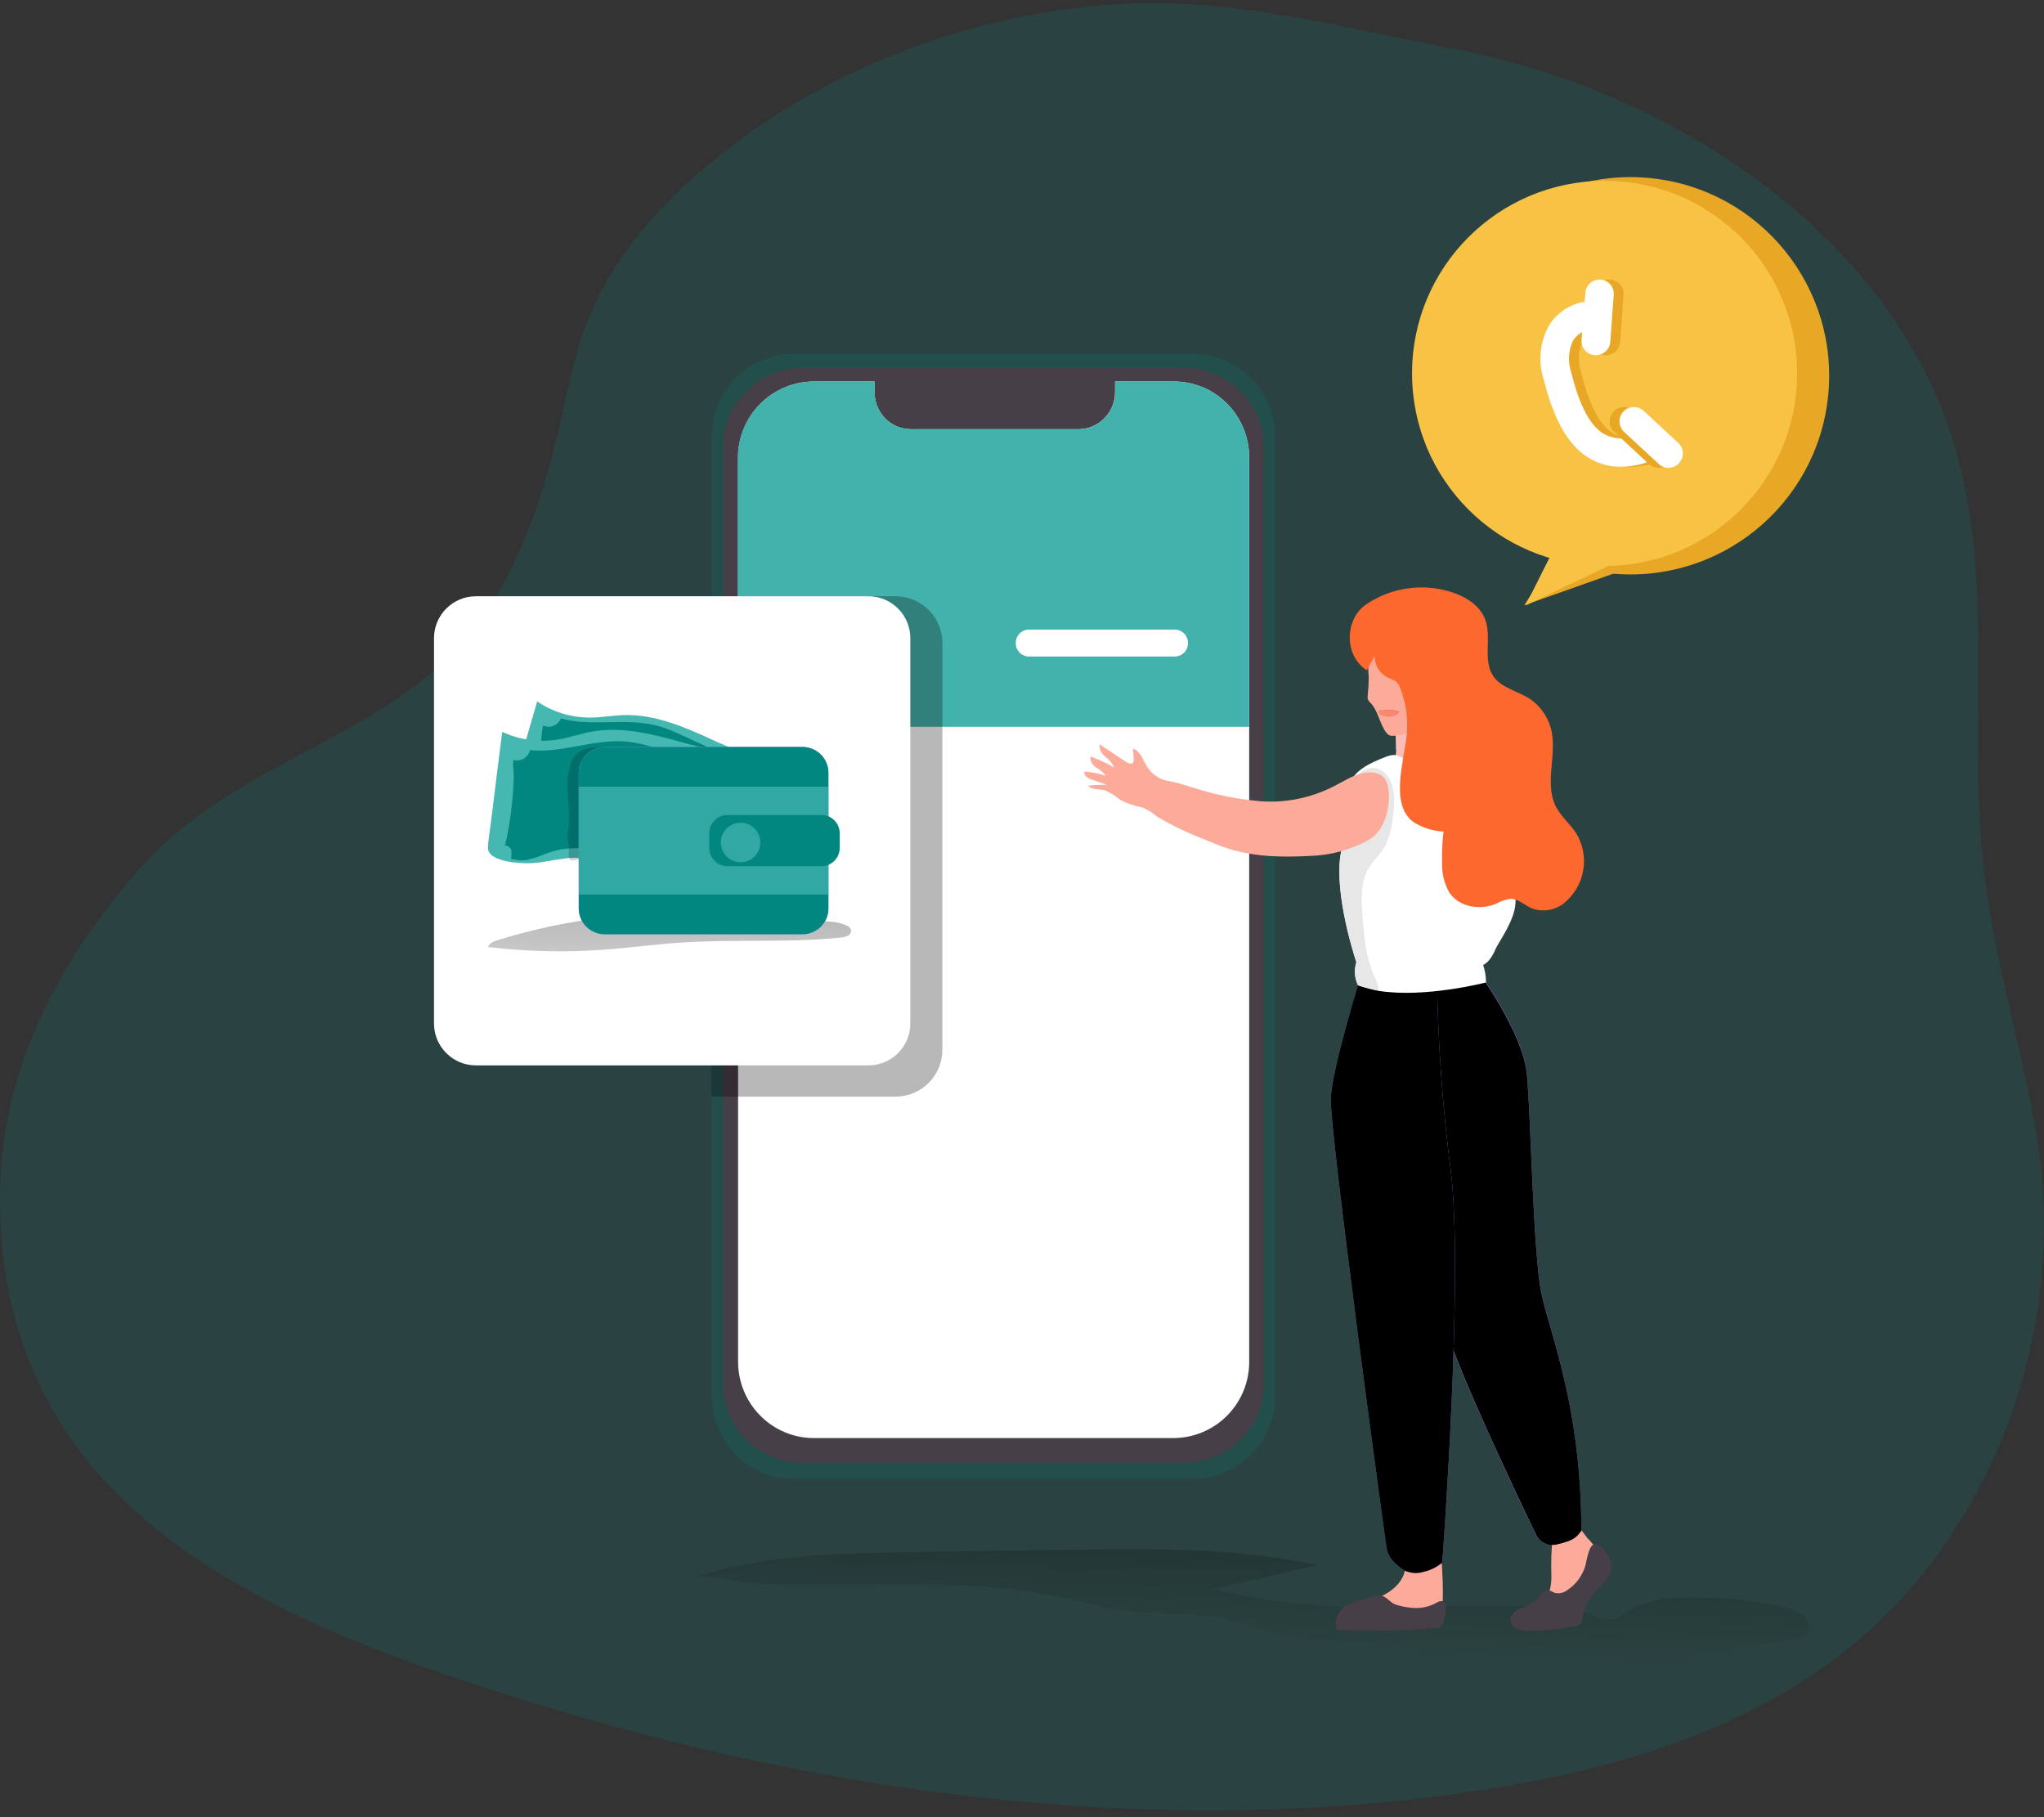 <svg width="207" height="184" viewBox="0 0 207 184" fill="none" xmlns="http://www.w3.org/2000/svg">
<rect x="0" y="0" width="207" height="184" fill="#333333" stroke="none"/>
<g clip-path="url(#clip0_49_4826)">
<path opacity="0.18" d="M114.538 0.354C113.964 0.354 113.332 0.412 112.723 0.458C100.588 1.302 88.853 5.15 78.573 11.658C76.533 12.96 74.565 14.373 72.677 15.89C67.15 20.328 62.191 25.75 59.565 32.334C58.197 35.783 57.496 39.412 56.692 43.011C54.485 52.544 50.946 62.387 43.297 68.482C33.764 76.083 22.174 78.693 13.889 88.243C5.694 97.69 -0.017 108.597 -2.97501e-05 121.361C-2.97501e-05 153.14 27.426 164.179 53.1 172.148C83.463 181.612 115.762 185.947 147.429 181.641C160.847 179.812 174.436 176.288 185.354 168.325C201.742 156.411 209.62 134.551 206.219 114.778C204.495 104.745 201.461 95.678 200.639 85.368C199.57 71.926 201.828 58.144 197.892 45.012C191.342 23.226 168.587 8.984 147.205 4.942C136.288 2.884 125.789 -0.083 114.538 0.354Z" fill="#018780"/>
<path d="M182.074 163.218C182.325 163.337 182.552 163.501 182.746 163.701C182.976 163.925 183.123 164.22 183.164 164.539C183.205 164.857 183.136 165.18 182.97 165.455C182.612 165.812 182.131 166.018 181.625 166.03L163.812 168.801C160.698 169.284 157.56 169.767 154.417 169.612C152.931 169.537 151.455 169.319 150.01 168.962C147.326 168.301 144.769 167.162 142.057 166.662C139.345 166.162 136.644 166.489 133.932 166.317C130.691 166.116 127.611 164.788 124.457 164.017C120.061 162.982 115.447 163.781 111.2 162.608C106.755 161.411 102.188 160.718 97.588 160.544C92.922 160.332 88.25 160.47 83.584 160.475C81.246 160.475 78.907 160.475 76.568 160.343C74.89 160.263 71.65 159.262 70.115 159.768C76.919 157.514 84.176 157.319 91.313 157.175C97.599 157.056 103.884 156.964 110.166 156.899C117.952 156.824 125.807 156.801 133.421 158.474L122.865 160.918C128.308 162.173 133.88 162.785 139.466 162.741L146.539 162.62C149.165 162.58 151.791 162.62 154.417 162.62C155.526 162.62 156.75 162.43 157.865 162.511C158.98 162.591 160.192 163.183 161.313 163.592C161.939 163.889 162.633 164.013 163.324 163.954C163.944 163.765 164.527 163.472 165.048 163.086C167.254 161.769 169.938 161.717 172.483 161.786C175.389 161.786 178.284 162.143 181.102 162.85C181.437 162.941 181.763 163.064 182.074 163.218Z" fill="url(#paint0_linear_49_4826)"/>
<path opacity="0.18" d="M120.79 35.823H80.412C75.81 35.823 72.08 39.555 72.08 44.16V141.409C72.08 146.014 75.81 149.746 80.412 149.746H120.79C125.392 149.746 129.122 146.014 129.122 141.409V44.16C129.122 39.555 125.392 35.823 120.79 35.823Z" fill="#018780"/>
<path d="M119.94 37.254H81.262C76.813 37.254 73.206 40.863 73.206 45.315V140.058C73.206 144.51 76.813 148.119 81.262 148.119H119.94C124.389 148.119 127.996 144.51 127.996 140.058V45.315C127.996 40.863 124.389 37.254 119.94 37.254Z" fill="#473F47"/>
<path d="M126.508 46.373V137.868C126.514 138.879 126.321 139.881 125.94 140.817C125.559 141.754 124.997 142.606 124.287 143.325C123.576 144.044 122.732 144.616 121.8 145.009C120.869 145.401 119.87 145.606 118.86 145.612H82.406C81.07 145.614 79.757 145.261 78.602 144.589C77.427 143.905 76.452 142.924 75.776 141.744C75.099 140.565 74.744 139.228 74.746 137.868V46.373C74.737 44.331 75.538 42.367 76.975 40.915C78.411 39.463 80.364 38.641 82.406 38.629H88.572V39.779C88.579 40.51 88.801 41.222 89.21 41.828C89.618 42.434 90.195 42.907 90.87 43.188C91.318 43.367 91.796 43.458 92.278 43.458H109.217C110.204 43.452 111.147 43.056 111.842 42.355C112.536 41.655 112.925 40.708 112.924 39.721V38.629H118.888C120.863 38.63 122.759 39.401 124.175 40.779C124.919 41.507 125.509 42.377 125.91 43.339C126.311 44.3 126.514 45.332 126.508 46.373Z" fill="white"/>
<path d="M126.507 46.373V73.592H74.723V46.373C74.718 45.36 74.913 44.355 75.297 43.418C75.681 42.48 76.246 41.627 76.959 40.907C77.673 40.188 78.521 39.616 79.456 39.225C80.39 38.834 81.392 38.632 82.405 38.629H88.582V39.779C88.59 40.51 88.812 41.222 89.221 41.828C89.629 42.434 90.207 42.907 90.881 43.188C91.329 43.367 91.807 43.458 92.289 43.458H109.228C110.215 43.452 111.158 43.056 111.853 42.355C112.547 41.655 112.936 40.708 112.935 39.721V38.629H118.899C120.874 38.63 122.77 39.401 124.186 40.779C124.928 41.508 125.516 42.379 125.915 43.34C126.314 44.301 126.515 45.333 126.507 46.373Z" fill="#44B2AC"/>
<path d="M72.063 111.04H90.772C92.03 111.019 93.228 110.499 94.103 109.594C94.978 108.689 95.458 107.474 95.438 106.216V65.192C95.448 64.569 95.335 63.95 95.106 63.371C94.877 62.792 94.536 62.263 94.103 61.816C93.669 61.368 93.152 61.011 92.581 60.763C92.009 60.516 91.395 60.383 90.772 60.374H72.063V111.04Z" fill="url(#paint1_linear_49_4826)"/>
<path d="M87.945 60.374H48.199C45.853 60.374 43.952 62.276 43.952 64.623V103.628C43.952 105.975 45.853 107.877 48.199 107.877H87.945C90.29 107.877 92.191 105.975 92.191 103.628V64.623C92.191 62.276 90.29 60.374 87.945 60.374Z" fill="white"/>
<path d="M160.749 155.732C160.749 155.732 162.507 157.388 162.162 158.566C161.817 159.745 160.237 160.527 160.019 161.964C159.8 163.402 158.95 164.184 158.18 164.184H154.503C154.503 164.184 153.928 163.172 155.307 162.867C156.686 162.562 157.192 160.872 157.106 159.302C157.072 158.082 157.116 156.86 157.238 155.646L160.151 154.944L160.749 155.732Z" fill="#FCAB9A"/>
<path d="M145.878 156.433C145.878 156.433 146.51 163.448 145.74 163.844H135.845C135.845 163.844 135.845 162.666 137.431 162.407C139.017 162.148 141.804 161.188 142.275 159.049C142.746 156.91 145.878 156.433 145.878 156.433Z" fill="#FCAB9A"/>
<path d="M152.911 106.106C150.883 101.398 149.642 100.052 149.878 98.586C150.056 97.499 149.337 78.324 149.337 78.324C149.096 78.244 148.613 78.175 148.349 78.117C147.935 78.021 147.551 77.821 147.235 77.536C146.919 77.252 146.679 76.892 146.539 76.49C146.1 75.09 145.892 73.627 145.924 72.16L145.666 72.212L141.293 73.109C141.293 73.109 141.39 74.529 141.39 75.869V75.903C141.401 76.463 141.23 77.01 140.903 77.464C140.575 77.917 140.109 78.251 139.575 78.416L138.54 78.721C137.537 81.84 136.894 85.063 136.627 88.329C136.322 93.193 139.552 95.309 136.627 105.037C133.599 114.961 154.038 108.7 152.911 106.106Z" fill="#FCBDBA"/>
<path d="M149.878 98.58C149.878 98.58 154.216 104.6 154.624 108.665C155.032 112.73 155.256 127.018 156.118 130.985C156.98 134.953 160.14 142.582 160.14 154.944C159.843 155.461 159.363 155.848 158.796 156.031C158.408 156.167 158.013 156.281 157.612 156.37C157.201 156.465 156.769 156.416 156.389 156.231C156.01 156.045 155.705 155.735 155.526 155.352C153.389 150.896 146.562 136.528 146.212 133.55C145.965 131.44 143.81 117.451 139.109 109.275C137.96 107.308 139.805 99.5 139.805 99.5L149.878 98.58Z" fill="#AF89FF"/>
<path d="M160.145 154.978C159.854 155.483 159.388 155.864 158.835 156.048H158.83C158.44 156.184 158.043 156.297 157.64 156.387C157.229 156.482 156.799 156.432 156.42 156.247C156.041 156.062 155.738 155.752 155.56 155.369C153.417 150.913 146.596 136.545 146.245 133.561C145.616 129.145 144.695 124.775 143.487 120.481C142.396 116.577 140.959 112.512 139.12 109.32C137.971 107.348 139.815 99.546 139.815 99.546L149.877 98.632C149.877 98.632 154.215 104.646 154.623 108.717C155.031 112.787 155.255 127.075 156.117 131.037C156.979 134.998 160.145 142.576 160.145 154.978Z" fill="url(#paint2_linear_49_4826)"/>
<path d="M158.83 156.019C158.44 156.155 158.043 156.268 157.64 156.358C157.23 156.453 156.799 156.404 156.42 156.218C156.042 156.033 155.738 155.723 155.56 155.341C153.417 150.885 146.596 136.516 146.246 133.532C145.625 129.109 144.711 124.731 143.511 120.429C143.802 119.946 144.272 119.597 144.819 119.461C145.367 119.324 145.946 119.409 146.43 119.699H146.464C148.447 120.78 149.136 124.701 149.481 126.719C150.015 129.939 149.808 133.354 151.119 136.332C151.82 137.931 152.94 139.339 153.463 141.013C153.776 142.391 153.976 143.793 154.061 145.204C154.45 148.044 155.584 150.73 157.347 152.989C158.066 153.892 158.928 154.875 158.83 156.019Z" fill="url(#paint3_linear_49_4826)"/>
<path d="M141.293 73.103C141.293 73.103 141.391 74.524 141.391 75.863C143.844 75.794 145.137 73.489 145.666 72.207L141.293 73.103Z" fill="#FCBDBA"/>
<path d="M140.516 74.323C140.551 74.361 140.592 74.394 140.637 74.42C140.76 74.488 140.899 74.52 141.039 74.512C141.594 74.501 142.143 74.392 142.66 74.19C143.456 73.966 144.211 73.614 144.895 73.15C145.585 72.63 146.062 71.879 146.24 71.034C146.335 70.271 146.362 69.501 146.32 68.734C146.32 67.67 146.464 66.348 145.849 65.416C145.274 64.571 144.246 64.364 143.326 64.312C142.039 64.232 140.419 64.249 139.407 65.215C139.116 65.504 138.896 65.856 138.764 66.244C138.579 66.996 138.529 67.775 138.614 68.544C138.612 69.17 138.577 69.796 138.511 70.418C138.494 70.533 138.494 70.649 138.511 70.763C138.576 70.934 138.685 71.085 138.827 71.201C139.586 72.028 139.718 73.288 140.39 74.19C140.426 74.24 140.469 74.284 140.516 74.323Z" fill="#FCAB9A"/>
<path d="M140.689 64.209C140.689 64.209 142.275 68.579 144.712 69.228C147.148 69.878 148.205 69.199 148.205 69.199C146.993 68.097 146.195 66.611 145.947 64.991C145.947 64.991 141.885 62.127 140.689 64.209Z" fill="#473F47"/>
<path d="M141.735 72.063C141.588 72.234 141.402 72.369 141.194 72.456C140.985 72.542 140.759 72.579 140.534 72.563C140.345 72.55 140.163 72.486 140.006 72.379C139.85 72.272 139.725 72.125 139.644 71.954C140.337 71.791 141.062 71.829 141.735 72.063Z" fill="#F8756E"/>
<path d="M138.719 98.092L137.472 97.706C137.472 97.706 137.437 97.614 137.38 97.442C137.787 97.731 138.24 97.951 138.719 98.092Z" fill="#FCBDBA"/>
<path d="M137.816 98.856C137.816 98.856 134.972 108.004 134.788 111.12C134.604 114.237 140.229 155.393 140.454 156.813C140.678 158.233 142.298 159.026 142.298 159.026C142.861 159.311 143.513 159.363 144.114 159.17C144.831 159.019 145.501 158.693 146.062 158.221C146.062 158.221 148.274 128.898 146.906 118.399C146.07 111.915 145.606 105.388 145.516 98.85L137.816 98.856Z" fill="#AF89FF"/>
<path d="M146.062 158.227C145.497 158.695 144.826 159.019 144.108 159.17C143.579 159.332 143.011 159.314 142.493 159.118C142.423 159.096 142.355 159.065 142.292 159.026C142.292 159.026 140.666 158.164 140.454 156.813C140.241 155.462 134.61 114.237 134.794 111.12C134.977 108.004 137.816 98.856 137.816 98.856H145.522C145.607 105.394 146.069 111.921 146.907 118.405C148.274 128.887 146.062 158.227 146.062 158.227Z" fill="url(#paint4_linear_49_4826)"/>
<path d="M153.469 91.514C153.377 93.239 151.705 95.498 151.469 96.068C150.895 97.482 150.205 97.706 150.205 97.706C150.389 98.279 150.486 98.876 150.492 99.477C150.492 99.477 144.373 101.076 139.644 100.334C138.924 100.226 138.217 100.045 137.535 99.793C137.178 99.061 137.116 98.219 137.362 97.442C136.914 96.068 134.955 89.686 135.891 85.914C136.115 85 136.38 84.097 136.679 83.194C136.943 82.406 137.075 81.619 137.334 80.831C137.507 80.474 137.563 80.072 137.494 79.681C137.457 79.566 137.388 79.464 137.294 79.387C137.2 79.311 137.086 79.263 136.966 79.25C136.903 79.245 136.84 79.256 136.783 79.282C136.725 79.308 136.675 79.349 136.638 79.399C137.242 77.91 138.862 77.209 140.333 76.64C140.598 76.523 140.883 76.457 141.172 76.444C141.57 76.496 141.949 76.646 142.275 76.881C142.603 77.071 142.936 77.243 143.281 77.41C144.234 77.855 145.246 78.161 146.286 78.319C146.82 78.403 147.361 78.435 147.901 78.416C148.24 78.416 148.947 78.175 149.245 78.319C149.877 78.629 150.469 80.618 150.774 81.245C151.678 83.089 152.576 84.933 153.469 86.776C153.564 88.354 153.564 89.936 153.469 91.514Z" fill="white"/>
<path d="M141.063 82.7C140.987 83.731 140.718 84.74 140.27 85.672C140.139 85.907 139.989 86.13 139.822 86.339C139.46 86.811 139.029 87.236 138.701 87.736C137.742 89.208 137.851 91.14 137.994 92.911C138.15 94.877 138.333 96.884 139.098 98.661C139.372 99.176 139.557 99.734 139.644 100.311C138.924 100.203 138.217 100.022 137.535 99.77C137.178 99.038 137.116 98.196 137.362 97.419C136.914 96.045 134.955 89.662 135.891 85.891C136.115 84.977 136.38 84.074 136.679 83.171C136.943 82.383 137.075 81.596 137.334 80.808C137.507 80.451 137.563 80.049 137.494 79.658C137.457 79.543 137.388 79.441 137.294 79.364C137.2 79.288 137.086 79.24 136.966 79.227C137.125 78.951 137.318 78.696 137.54 78.468C137.75 78.221 138.017 78.029 138.317 77.908C138.617 77.787 138.942 77.74 139.264 77.772C139.677 77.841 140.057 78.043 140.345 78.347C141.333 79.497 141.258 81.21 141.063 82.7Z" fill="#E7E7E7"/>
<path d="M141.591 72.183C141.591 72.183 141.493 72.621 140.442 72.552C140.442 72.552 139.551 72.5 139.58 72.017C140.247 71.817 140.965 71.877 141.591 72.183Z" fill="#FA8870"/>
<path d="M127.801 81.142C125.623 80.97 123.471 80.561 121.382 79.923C120.4 79.641 119.417 79.273 118.429 79.095C117.988 79.038 117.565 78.887 117.187 78.653C116.81 78.419 116.487 78.107 116.239 77.738C115.78 77.036 115.521 76.076 114.745 75.794L114.809 76.864C114.831 76.986 114.809 77.113 114.745 77.22C114.59 77.421 114.28 77.301 114.073 77.163L111.355 75.369C111.339 75.609 111.383 75.85 111.483 76.069C111.584 76.288 111.737 76.478 111.93 76.622C112.327 76.897 112.64 77.277 112.832 77.721C112.071 77.266 111.267 76.891 110.43 76.599C110.418 76.819 110.465 77.037 110.566 77.233C110.667 77.428 110.819 77.592 111.005 77.709C111.38 77.927 111.715 78.209 111.993 78.543C111.295 78.335 110.58 78.192 109.855 78.117C109.689 78.485 110.149 78.801 110.522 78.928L112.119 79.468C111.479 79.456 110.838 79.481 110.2 79.543C110.551 80.015 111.258 79.871 111.821 80.003C112.394 80.228 112.924 80.549 113.389 80.952C114.107 81.342 114.883 81.614 115.688 81.757C116.235 81.991 116.743 82.309 117.193 82.7C118.723 83.597 120.324 84.366 121.98 85C122.79 85.339 123.606 85.678 124.445 85.942C127.077 86.77 129.881 86.817 132.633 86.667C134.741 86.619 136.805 86.054 138.644 85.023C140.258 84.114 140.873 81.642 140.603 79.848C140.568 79.447 140.42 79.065 140.178 78.744C139.93 78.482 139.603 78.309 139.247 78.249C137.937 77.979 136.673 78.773 135.489 79.399C133.144 80.699 130.477 81.303 127.801 81.142Z" fill="#FCAB9A"/>
<path d="M138.426 67.877L139.207 66.422C139.202 66.885 139.329 67.34 139.575 67.733C139.82 68.125 140.173 68.439 140.592 68.636C140.877 68.725 141.148 68.855 141.396 69.021C141.597 69.225 141.747 69.473 141.833 69.746C142.353 71.117 142.578 72.582 142.494 74.046C142.35 76.582 140.615 81.343 143.115 83.217C144.035 83.809 145.095 84.148 146.189 84.2C146.069 85.229 146.021 86.264 146.045 87.299C145.997 88.364 146.246 89.421 146.763 90.352C147.757 91.865 149.901 92.198 151.527 91.502C151.978 91.243 152.476 91.076 152.992 91.014C153.791 91.014 154.423 91.68 155.158 91.991C155.708 92.184 156.298 92.232 156.871 92.131C157.445 92.031 157.983 91.784 158.434 91.416C159.441 90.581 160.116 89.413 160.336 88.123C160.557 86.833 160.308 85.506 159.635 84.384C159.06 83.51 158.256 82.826 157.716 81.935C156.21 79.445 157.848 76.3 157.014 73.586C156.647 72.38 155.858 71.347 154.791 70.677C153.578 69.924 151.998 69.636 151.205 68.429C150.148 66.825 151.079 64.559 150.418 62.748C149.924 61.403 148.631 60.546 147.321 60.063C145.838 59.532 144.251 59.36 142.689 59.56C141.128 59.76 139.635 60.326 138.334 61.213C136.202 62.668 136.058 66.365 138.426 67.877Z" fill="#FC682D"/>
<path d="M118.963 63.749H104.213C103.47 63.749 102.868 64.351 102.868 65.094V65.134C102.868 65.877 103.47 66.48 104.213 66.48H118.963C119.706 66.48 120.308 65.877 120.308 65.134V65.094C120.308 64.351 119.706 63.749 118.963 63.749Z" fill="white"/>
<path d="M143.235 157.215C143.183 157.909 142.925 158.572 142.493 159.118C142.423 159.096 142.355 159.065 142.292 159.026C142.292 159.026 140.666 158.164 140.454 156.813C140.241 155.462 134.61 114.237 134.794 111.12C134.977 108.004 137.816 98.856 137.816 98.856L137.535 99.793C137.764 99.885 138.684 100.144 139.184 100.253C141.534 100.759 138.299 102.317 137.632 104.1C136.972 106.198 136.673 108.393 136.747 110.591C136.673 112.475 136.81 114.361 137.155 116.214C137.558 118.1 138.305 119.894 138.718 121.78C139.534 125.678 138.718 129.784 139.425 133.711C139.609 134.746 139.89 135.752 140.074 136.787C140.363 138.853 140.469 140.94 140.39 143.025C140.39 145.963 140.482 148.97 141.54 151.696C142.229 153.512 143.355 155.266 143.235 157.215Z" fill="url(#paint5_linear_49_4826)"/>
<path d="M143.384 162.827C142.843 162.808 142.306 162.731 141.781 162.597C141.569 162.553 141.363 162.486 141.166 162.396C140.701 162.148 140.356 161.631 139.833 161.562C139.609 161.544 139.384 161.574 139.172 161.648L138.081 161.936C137.556 162.056 137.047 162.235 136.564 162.47C136.06 162.71 135.654 163.116 135.414 163.62C135.328 163.816 135.19 164.736 135.334 164.885C135.445 164.981 135.589 165.03 135.736 165.023C138.962 165.194 142.195 165.134 145.413 164.845C145.591 164.847 145.767 164.803 145.924 164.718C146.171 164.563 146.349 163.569 146.395 163.298C146.516 162.557 146.355 161.803 145.533 162.258C144.879 162.631 144.138 162.827 143.384 162.827Z" fill="#473F47"/>
<path d="M160.554 158.532C160.262 159.526 159.634 160.388 158.778 160.97C158.589 161.128 158.363 161.238 158.122 161.289C157.881 161.34 157.63 161.331 157.393 161.263C157.261 161.19 157.125 161.124 156.985 161.067C156.82 161.042 156.65 161.059 156.493 161.117C156.336 161.175 156.197 161.273 156.089 161.401C155.853 161.642 155.675 161.936 155.422 162.154C154.949 162.466 154.435 162.71 153.894 162.879C153.382 163.12 152.882 163.62 152.98 164.19C153.101 164.925 154.026 165.121 154.75 165.121C156.291 165.115 157.829 164.978 159.347 164.713C159.589 164.69 159.819 164.596 160.008 164.443C160.18 164.207 160.284 163.929 160.307 163.638C160.432 162.876 160.744 162.157 161.214 161.545C161.961 160.602 163.191 159.866 163.22 158.67C163.22 157.894 162.467 156.617 161.703 156.37C160.939 156.123 160.726 157.853 160.554 158.532Z" fill="#473F47"/>
<path d="M122.744 87.736H102.713C102.094 87.736 101.593 88.238 101.593 88.858V88.898C101.593 89.517 102.094 90.019 102.713 90.019H122.744C123.363 90.019 123.865 89.517 123.865 88.898V88.858C123.865 88.238 123.363 87.736 122.744 87.736Z" fill="url(#paint6_linear_49_4826)"/>
<path d="M122.744 93.946H102.713C102.094 93.946 101.593 94.448 101.593 95.067V95.108C101.593 95.727 102.094 96.229 102.713 96.229H122.744C123.363 96.229 123.865 95.727 123.865 95.108V95.067C123.865 94.448 123.363 93.946 122.744 93.946Z" fill="url(#paint7_linear_49_4826)"/>
<path d="M122.744 100.15H102.713C102.094 100.15 101.593 100.652 101.593 101.271V101.311C101.593 101.931 102.094 102.433 102.713 102.433H122.744C123.363 102.433 123.865 101.931 123.865 101.311V101.271C123.865 100.652 123.363 100.15 122.744 100.15Z" fill="url(#paint8_linear_49_4826)"/>
<path d="M122.744 106.354H102.713C102.094 106.354 101.593 106.856 101.593 107.475V107.515C101.593 108.134 102.094 108.636 102.713 108.636H122.744C123.363 108.636 123.865 108.134 123.865 107.515V107.475C123.865 106.856 123.363 106.354 122.744 106.354Z" fill="url(#paint9_linear_49_4826)"/>
<path d="M122.744 112.558H102.713C102.094 112.558 101.593 113.06 101.593 113.679V113.719C101.593 114.338 102.094 114.84 102.713 114.84H122.744C123.363 114.84 123.865 114.338 123.865 113.719V113.679C123.865 113.06 123.363 112.558 122.744 112.558Z" fill="url(#paint10_linear_49_4826)"/>
<path d="M185.13 40.175C183.956 51.221 174.05 59.224 163.004 58.05C151.958 56.876 143.955 46.969 145.129 35.923C146.303 24.877 156.21 16.875 167.256 18.049C178.302 19.223 186.305 29.129 185.13 40.175Z" fill="#E8A825"/>
<path d="M154.362 61.281L157.472 56.425L166.757 56.893L154.362 61.281Z" fill="#E8A825"/>
<path d="M182 37.807C182 48.577 173.27 57.307 162.5 57.307C151.73 57.307 143 48.577 143 37.807C143 27.038 151.73 18.307 162.5 18.307C173.27 18.307 182 27.038 182 37.807Z" fill="#F8C244"/>
<path d="M154.5 61.307L157 56.307L166 55.807L154.5 61.307Z" fill="#F8C244"/>
<path d="M61.459 92.877C57.704 93.298 54.002 94.074 50.412 95.195C50.004 95.322 49.545 95.502 49.417 95.889C53.31 96.358 57.243 96.45 61.155 96.163C63.724 95.975 66.278 95.625 68.847 95.45C74.259 95.08 79.715 95.491 85.111 94.937C85.379 94.927 85.641 94.86 85.878 94.741C85.993 94.679 86.085 94.584 86.139 94.469C86.193 94.354 86.207 94.226 86.178 94.103C86.09 93.923 85.93 93.783 85.734 93.712C84.828 93.286 83.772 93.278 82.76 93.291C75.926 93.379 69.054 94.059 62.283 93.183" fill="url(#paint11_linear_49_4826)"/>
<path d="M72.159 74.917C69.321 73.609 66.347 72.325 63.223 72.407C62.075 72.436 60.934 72.653 59.784 72.659C57.865 72.668 55.989 72.099 54.401 71.028C53.543 73.972 52.692 76.917 51.85 79.865C51.618 80.678 51.309 81.51 51.155 82.341C50.901 83.714 54.025 84.4 55.031 84.527C56.189 84.673 57.368 84.56 58.537 84.598C59.531 84.606 60.511 84.833 61.407 85.263C62.278 85.704 63.294 85.949 64.222 86.296C66.507 87.148 68.918 87.881 71.349 87.663C73.78 87.445 76.248 86.077 77.111 83.806C77.317 83.266 77.427 82.694 77.612 82.145C78.09 80.757 79.606 78.948 78.01 77.804C76.31 76.573 74.063 75.79 72.159 74.917Z" fill="#46B8B2"/>
<path d="M70.125 74.943C68.905 74.371 67.689 73.766 66.385 73.443C63.262 72.675 59.909 73.597 56.804 72.753C56.658 73.092 56.386 73.358 56.049 73.492C55.712 73.625 55.337 73.616 55.007 73.465H54.999C54.856 74.04 54.859 74.737 54.749 75.343C54.61 76.093 54.446 76.838 54.257 77.578C53.886 79.033 53.42 80.462 52.864 81.854C53.143 81.825 53.378 82.104 53.415 82.391C53.428 82.679 53.371 82.967 53.247 83.226C53.228 83.271 54.145 83.554 54.232 83.571C54.566 83.612 54.904 83.612 55.239 83.571C55.967 83.511 56.675 83.295 57.398 83.191C60.129 82.801 62.797 84.016 65.463 84.745C66.359 84.987 67.267 85.174 68.184 85.305C68.841 85.4 69.516 85.464 70.164 85.305C70.811 85.147 71.441 84.769 72.01 84.36C73.099 83.573 74.111 82.634 74.82 81.483C75.386 80.561 76.458 78.114 75.401 77.217C74.77 76.682 73.577 76.458 72.817 76.135C71.909 75.755 71.012 75.358 70.125 74.943Z" fill="#018780"/>
<path d="M69.185 75.192C66.151 74.336 62.979 73.521 59.878 74.094C58.735 74.305 57.633 74.697 56.488 74.884C54.575 75.192 52.614 74.92 50.86 74.103C50.47 77.162 50.089 80.22 49.717 83.279C49.615 84.123 49.439 84.996 49.417 85.847C49.382 87.25 52.605 87.444 53.631 87.412C54.811 87.375 55.964 87.078 57.134 86.936C58.126 86.782 59.141 86.851 60.103 87.136C61.042 87.437 62.094 87.522 63.075 87.721C65.489 88.21 68.008 88.556 70.399 87.966C72.789 87.377 75.03 85.628 75.533 83.234C75.651 82.666 75.671 82.082 75.772 81.51C76.03 80.057 77.255 78.025 75.48 77.138C73.579 76.194 71.221 75.769 69.185 75.192Z" fill="#46B8B2"/>
<path d="M67.293 75.97C65.989 75.598 64.683 75.193 63.334 75.084C60.102 74.825 56.897 76.284 53.678 75.952C53.632 76.132 53.551 76.301 53.44 76.449C53.329 76.597 53.191 76.721 53.034 76.813C52.877 76.906 52.703 76.966 52.523 76.99C52.342 77.014 52.16 77.001 51.984 76.951C51.93 77.547 52.04 78.239 52.022 78.862C51.998 79.63 51.949 80.4 51.874 81.164C51.727 82.672 51.482 84.168 51.141 85.642C51.415 85.567 51.693 85.815 51.773 86.086C51.829 86.372 51.813 86.667 51.727 86.945C51.715 86.993 52.672 87.127 52.762 87.127C53.099 87.116 53.434 87.064 53.76 86.972C54.478 86.799 55.151 86.467 55.855 86.246C58.518 85.418 61.364 86.194 64.132 86.479C65.062 86.575 65.997 86.614 66.931 86.597C67.609 86.583 68.286 86.54 68.906 86.284C69.555 86.02 70.092 85.544 70.6 85.046C71.564 84.087 72.431 82.997 72.962 81.731C73.384 80.725 74.08 78.117 72.887 77.387C72.176 76.957 70.951 76.927 70.144 76.729C69.189 76.493 68.239 76.24 67.293 75.97Z" fill="#018780"/>
<path d="M57.611 85.661C57.546 85.36 57.498 85.056 57.467 84.751C57.472 84.448 57.504 84.147 57.561 83.85C57.712 82.751 57.561 81.635 57.495 80.526C57.43 79.418 57.423 78.272 57.839 77.24C57.994 76.813 58.263 76.436 58.618 76.153C59.04 75.844 59.576 75.744 60.093 75.683C60.748 75.606 61.436 75.578 62.059 75.814C61.899 75.899 61.758 76.015 61.646 76.156C61.533 76.298 61.45 76.461 61.403 76.636C61.314 76.989 61.281 77.354 61.305 77.717C61.338 78.882 61.472 80.041 61.706 81.182C61.938 82.317 62.259 83.517 61.87 84.608C61.653 85.216 61.231 85.723 60.912 86.285C60.7 86.658 60.44 87.118 60.011 87.107C59.877 87.092 59.745 87.061 59.619 87.015C59.299 86.951 58.969 86.951 58.649 87.015C58.436 87.044 57.975 87.2 57.782 87.085C57.448 86.901 57.662 85.991 57.611 85.661Z" fill="url(#paint12_linear_49_4826)"/>
<path d="M81.233 75.628H61.273C59.803 75.628 58.611 76.789 58.611 78.221V92.009C58.611 93.441 59.803 94.602 61.273 94.602H81.233C82.703 94.602 83.894 93.441 83.894 92.009V78.221C83.894 76.789 82.703 75.628 81.233 75.628Z" fill="#AF89FF"/>
<path d="M81.233 75.628H61.273C59.803 75.628 58.611 76.789 58.611 78.221V92.009C58.611 93.441 59.803 94.602 61.273 94.602H81.233C82.703 94.602 83.894 93.441 83.894 92.009V78.221C83.894 76.789 82.703 75.628 81.233 75.628Z" fill="#018780"/>
<path d="M83.894 79.652H58.611V90.577H83.894V79.652Z" fill="#52BEB8" fill-opacity="0.6"/>
<path d="M83.224 82.527H73.647C72.642 82.527 71.827 83.364 71.827 84.395V85.834C71.827 86.865 72.642 87.702 73.647 87.702H83.224C84.229 87.702 85.043 86.865 85.043 85.834V84.395C85.043 83.364 84.229 82.527 83.224 82.527Z" fill="#018780"/>
<path d="M75 87.307C76.105 87.307 77 86.412 77 85.307C77 84.203 76.105 83.307 75 83.307C73.895 83.307 73 84.203 73 85.307C73 86.412 73.895 87.307 75 87.307Z" fill="#31A8A1"/>
<path d="M165.144 47.261C164.049 47.273 162.971 46.99 162.024 46.441C159.194 44.801 158.024 41.081 157.334 38.441C157.038 37.525 156.937 36.557 157.037 35.6C157.137 34.642 157.436 33.717 157.914 32.881C158.667 31.717 159.849 30.898 161.204 30.601C161.389 30.563 161.58 30.563 161.766 30.6C161.951 30.638 162.127 30.711 162.284 30.818C162.44 30.924 162.574 31.06 162.677 31.219C162.78 31.377 162.85 31.555 162.884 31.741C162.92 31.925 162.92 32.115 162.883 32.3C162.845 32.484 162.772 32.659 162.667 32.815C162.562 32.971 162.428 33.105 162.271 33.209C162.114 33.313 161.938 33.385 161.754 33.421C161.162 33.584 160.65 33.957 160.314 34.471C160.07 34.979 159.928 35.53 159.897 36.093C159.867 36.656 159.947 37.219 160.134 37.751C160.964 41.111 162.054 43.141 163.464 43.961C163.953 44.212 164.489 44.359 165.038 44.394C165.587 44.428 166.137 44.349 166.654 44.161C166.836 44.109 167.026 44.094 167.214 44.115C167.402 44.137 167.584 44.195 167.749 44.287C167.914 44.379 168.06 44.503 168.177 44.651C168.295 44.799 168.382 44.969 168.434 45.151C168.486 45.333 168.501 45.523 168.48 45.711C168.458 45.899 168.399 46.081 168.307 46.246C168.215 46.411 168.092 46.557 167.944 46.674C167.796 46.792 167.626 46.879 167.444 46.931C166.696 47.148 165.922 47.259 165.144 47.261Z" fill="#E8A825"/>
<path d="M164.144 47.261C163.049 47.273 161.971 46.99 161.024 46.441C158.194 44.801 157.024 41.081 156.334 38.441C156.038 37.525 155.937 36.557 156.037 35.6C156.137 34.642 156.436 33.717 156.914 32.881C157.667 31.717 158.849 30.898 160.204 30.601C160.389 30.563 160.58 30.563 160.766 30.6C160.951 30.638 161.127 30.711 161.284 30.818C161.44 30.924 161.574 31.06 161.677 31.219C161.78 31.377 161.85 31.555 161.884 31.741C161.92 31.925 161.92 32.115 161.883 32.3C161.845 32.484 161.772 32.659 161.667 32.815C161.562 32.971 161.428 33.105 161.271 33.209C161.114 33.313 160.938 33.385 160.754 33.421C160.162 33.584 159.65 33.957 159.314 34.471C159.07 34.979 158.928 35.53 158.897 36.093C158.867 36.656 158.947 37.219 159.134 37.751C159.964 41.111 161.054 43.141 162.464 43.961C162.953 44.212 163.489 44.359 164.038 44.394C164.587 44.428 165.137 44.349 165.654 44.161C165.836 44.109 166.026 44.094 166.214 44.115C166.402 44.137 166.584 44.195 166.749 44.287C166.914 44.379 167.06 44.503 167.177 44.651C167.295 44.799 167.382 44.969 167.434 45.151C167.486 45.333 167.501 45.523 167.48 45.711C167.458 45.899 167.399 46.081 167.307 46.246C167.215 46.411 167.092 46.557 166.944 46.674C166.796 46.792 166.626 46.879 166.444 46.931C165.696 47.148 164.922 47.259 164.144 47.261Z" fill="white"/>
<path d="M162.604 35.961H162.484C162.103 35.93 161.75 35.75 161.503 35.459C161.255 35.169 161.133 34.791 161.164 34.411L161.554 29.631C161.587 29.252 161.768 28.9 162.058 28.653C162.348 28.406 162.724 28.283 163.104 28.311C163.293 28.325 163.477 28.376 163.646 28.462C163.815 28.547 163.965 28.666 164.088 28.81C164.211 28.954 164.304 29.121 164.361 29.302C164.419 29.482 164.44 29.672 164.424 29.861L164.074 34.651C164.039 35.014 163.868 35.351 163.595 35.594C163.323 35.837 162.969 35.968 162.604 35.961Z" fill="#E8A825"/>
<path d="M161.604 35.961H161.484C161.103 35.93 160.75 35.75 160.503 35.459C160.255 35.169 160.133 34.791 160.164 34.411L160.554 29.631C160.587 29.252 160.768 28.9 161.058 28.653C161.348 28.406 161.724 28.283 162.104 28.311C162.293 28.325 162.477 28.376 162.646 28.462C162.815 28.547 162.965 28.666 163.088 28.81C163.211 28.954 163.304 29.121 163.361 29.302C163.419 29.482 163.44 29.672 163.424 29.861L163.074 34.651C163.039 35.014 162.868 35.351 162.595 35.594C162.323 35.837 161.969 35.968 161.604 35.961Z" fill="white"/>
<path d="M167.983 47.371C167.612 47.377 167.253 47.237 166.983 46.981L163.463 43.721C163.325 43.59 163.214 43.432 163.136 43.258C163.058 43.084 163.015 42.896 163.01 42.705C163.005 42.514 163.038 42.324 163.106 42.146C163.174 41.968 163.277 41.804 163.408 41.666C163.54 41.527 163.697 41.416 163.871 41.338C164.046 41.261 164.234 41.218 164.425 41.213C164.615 41.208 164.805 41.24 164.984 41.309C165.162 41.377 165.325 41.48 165.463 41.611L168.983 44.871C169.252 45.13 169.41 45.484 169.423 45.857C169.436 46.23 169.303 46.593 169.053 46.871C168.921 47.026 168.757 47.151 168.573 47.237C168.388 47.324 168.187 47.369 167.983 47.371Z" fill="#E8A825"/>
<path d="M168.983 47.371C168.612 47.377 168.253 47.237 167.983 46.981L164.463 43.721C164.325 43.59 164.214 43.432 164.136 43.258C164.058 43.084 164.015 42.896 164.01 42.705C164.005 42.514 164.038 42.324 164.106 42.146C164.174 41.968 164.277 41.804 164.408 41.666C164.54 41.527 164.697 41.416 164.871 41.338C165.046 41.261 165.234 41.218 165.425 41.213C165.615 41.208 165.805 41.24 165.984 41.309C166.162 41.377 166.325 41.48 166.463 41.611L169.983 44.871C170.252 45.13 170.41 45.484 170.423 45.857C170.436 46.23 170.303 46.593 170.053 46.871C169.921 47.026 169.757 47.151 169.573 47.237C169.388 47.324 169.187 47.369 168.983 47.371Z" fill="white"/>
</g>
<defs>
<linearGradient id="paint0_linear_49_4826" x1="128.203" y1="111.028" x2="126.178" y2="177.534" gradientUnits="userSpaceOnUse">
<stop offset="0.01"/>
<stop offset="0.84" stop-opacity="0"/>
</linearGradient>
<linearGradient id="paint1_linear_49_4826" x1="1104.35" y1="14322.8" x2="12766.7" y2="10148.2" gradientUnits="userSpaceOnUse">
<stop offset="0.01"/>
<stop offset="0.08" stop-opacity="0.69"/>
<stop offset="0.21" stop-opacity="0.32"/>
<stop offset="1" stop-opacity="0"/>
</linearGradient>
<linearGradient id="paint2_linear_49_4826" x1="5153.73" y1="8068.4" x2="8101.99" y2="7599.22" gradientUnits="userSpaceOnUse">
<stop offset="0.01"/>
<stop offset="0.84" stop-opacity="0"/>
</linearGradient>
<linearGradient id="paint3_linear_49_4826" x1="4332.2" y1="3661.11" x2="4741.74" y2="3661.11" gradientUnits="userSpaceOnUse">
<stop offset="0.01"/>
<stop offset="0.13" stop-opacity="0.69"/>
<stop offset="0.25" stop-opacity="0.32"/>
<stop offset="1" stop-opacity="0"/>
</linearGradient>
<linearGradient id="paint4_linear_49_4826" x1="3098.28" y1="8328.48" x2="5836.02" y2="7956.66" gradientUnits="userSpaceOnUse">
<stop offset="0.01"/>
<stop offset="0.13" stop-opacity="0.69"/>
<stop offset="0.25" stop-opacity="0.32"/>
<stop offset="1" stop-opacity="0"/>
</linearGradient>
<linearGradient id="paint5_linear_49_4826" x1="2198.36" y1="6692.74" x2="2727.89" y2="6698.4" gradientUnits="userSpaceOnUse">
<stop offset="0.01"/>
<stop offset="0.13" stop-opacity="0.69"/>
<stop offset="0.25" stop-opacity="0.32"/>
<stop offset="1" stop-opacity="0"/>
</linearGradient>
<linearGradient id="paint6_linear_49_4826" x1="5048.49" y1="-619.211" x2="5047.61" y2="-219.568" gradientUnits="userSpaceOnUse">
<stop offset="0.01"/>
<stop offset="0.84" stop-opacity="0"/>
</linearGradient>
<linearGradient id="paint7_linear_49_4826" x1="5048.49" y1="-600.786" x2="5047.61" y2="-201.147" gradientUnits="userSpaceOnUse">
<stop offset="0.01"/>
<stop offset="0.84" stop-opacity="0"/>
</linearGradient>
<linearGradient id="paint8_linear_49_4826" x1="5048.49" y1="-582.363" x2="5047.61" y2="-182.699" gradientUnits="userSpaceOnUse">
<stop offset="0.01"/>
<stop offset="0.84" stop-opacity="0"/>
</linearGradient>
<linearGradient id="paint9_linear_49_4826" x1="5048.49" y1="-563.915" x2="5047.61" y2="-164.274" gradientUnits="userSpaceOnUse">
<stop offset="0.01"/>
<stop offset="0.84" stop-opacity="0"/>
</linearGradient>
<linearGradient id="paint10_linear_49_4826" x1="5048.49" y1="-545.491" x2="5047.61" y2="-145.849" gradientUnits="userSpaceOnUse">
<stop offset="0.01"/>
<stop offset="0.84" stop-opacity="0"/>
</linearGradient>
<linearGradient id="paint11_linear_49_4826" x1="68.066" y1="82.009" x2="67.533" y2="111.749" gradientUnits="userSpaceOnUse">
<stop offset="0.01"/>
<stop offset="0.13" stop-opacity="0.69"/>
<stop offset="0.25" stop-opacity="0.32"/>
<stop offset="1" stop-opacity="0"/>
</linearGradient>
<linearGradient id="paint12_linear_49_4826" x1="1076.28" y1="1373.79" x2="61.489" y2="1667.03" gradientUnits="userSpaceOnUse">
<stop offset="0.01"/>
<stop offset="0.13" stop-opacity="0.69"/>
<stop offset="0.25" stop-opacity="0.32"/>
<stop offset="1" stop-opacity="0"/>
</linearGradient>
<clipPath id="clip0_49_4826">
<rect width="207" height="183" fill="white" transform="translate(0 0.307)"/>
</clipPath>
</defs>
</svg>
